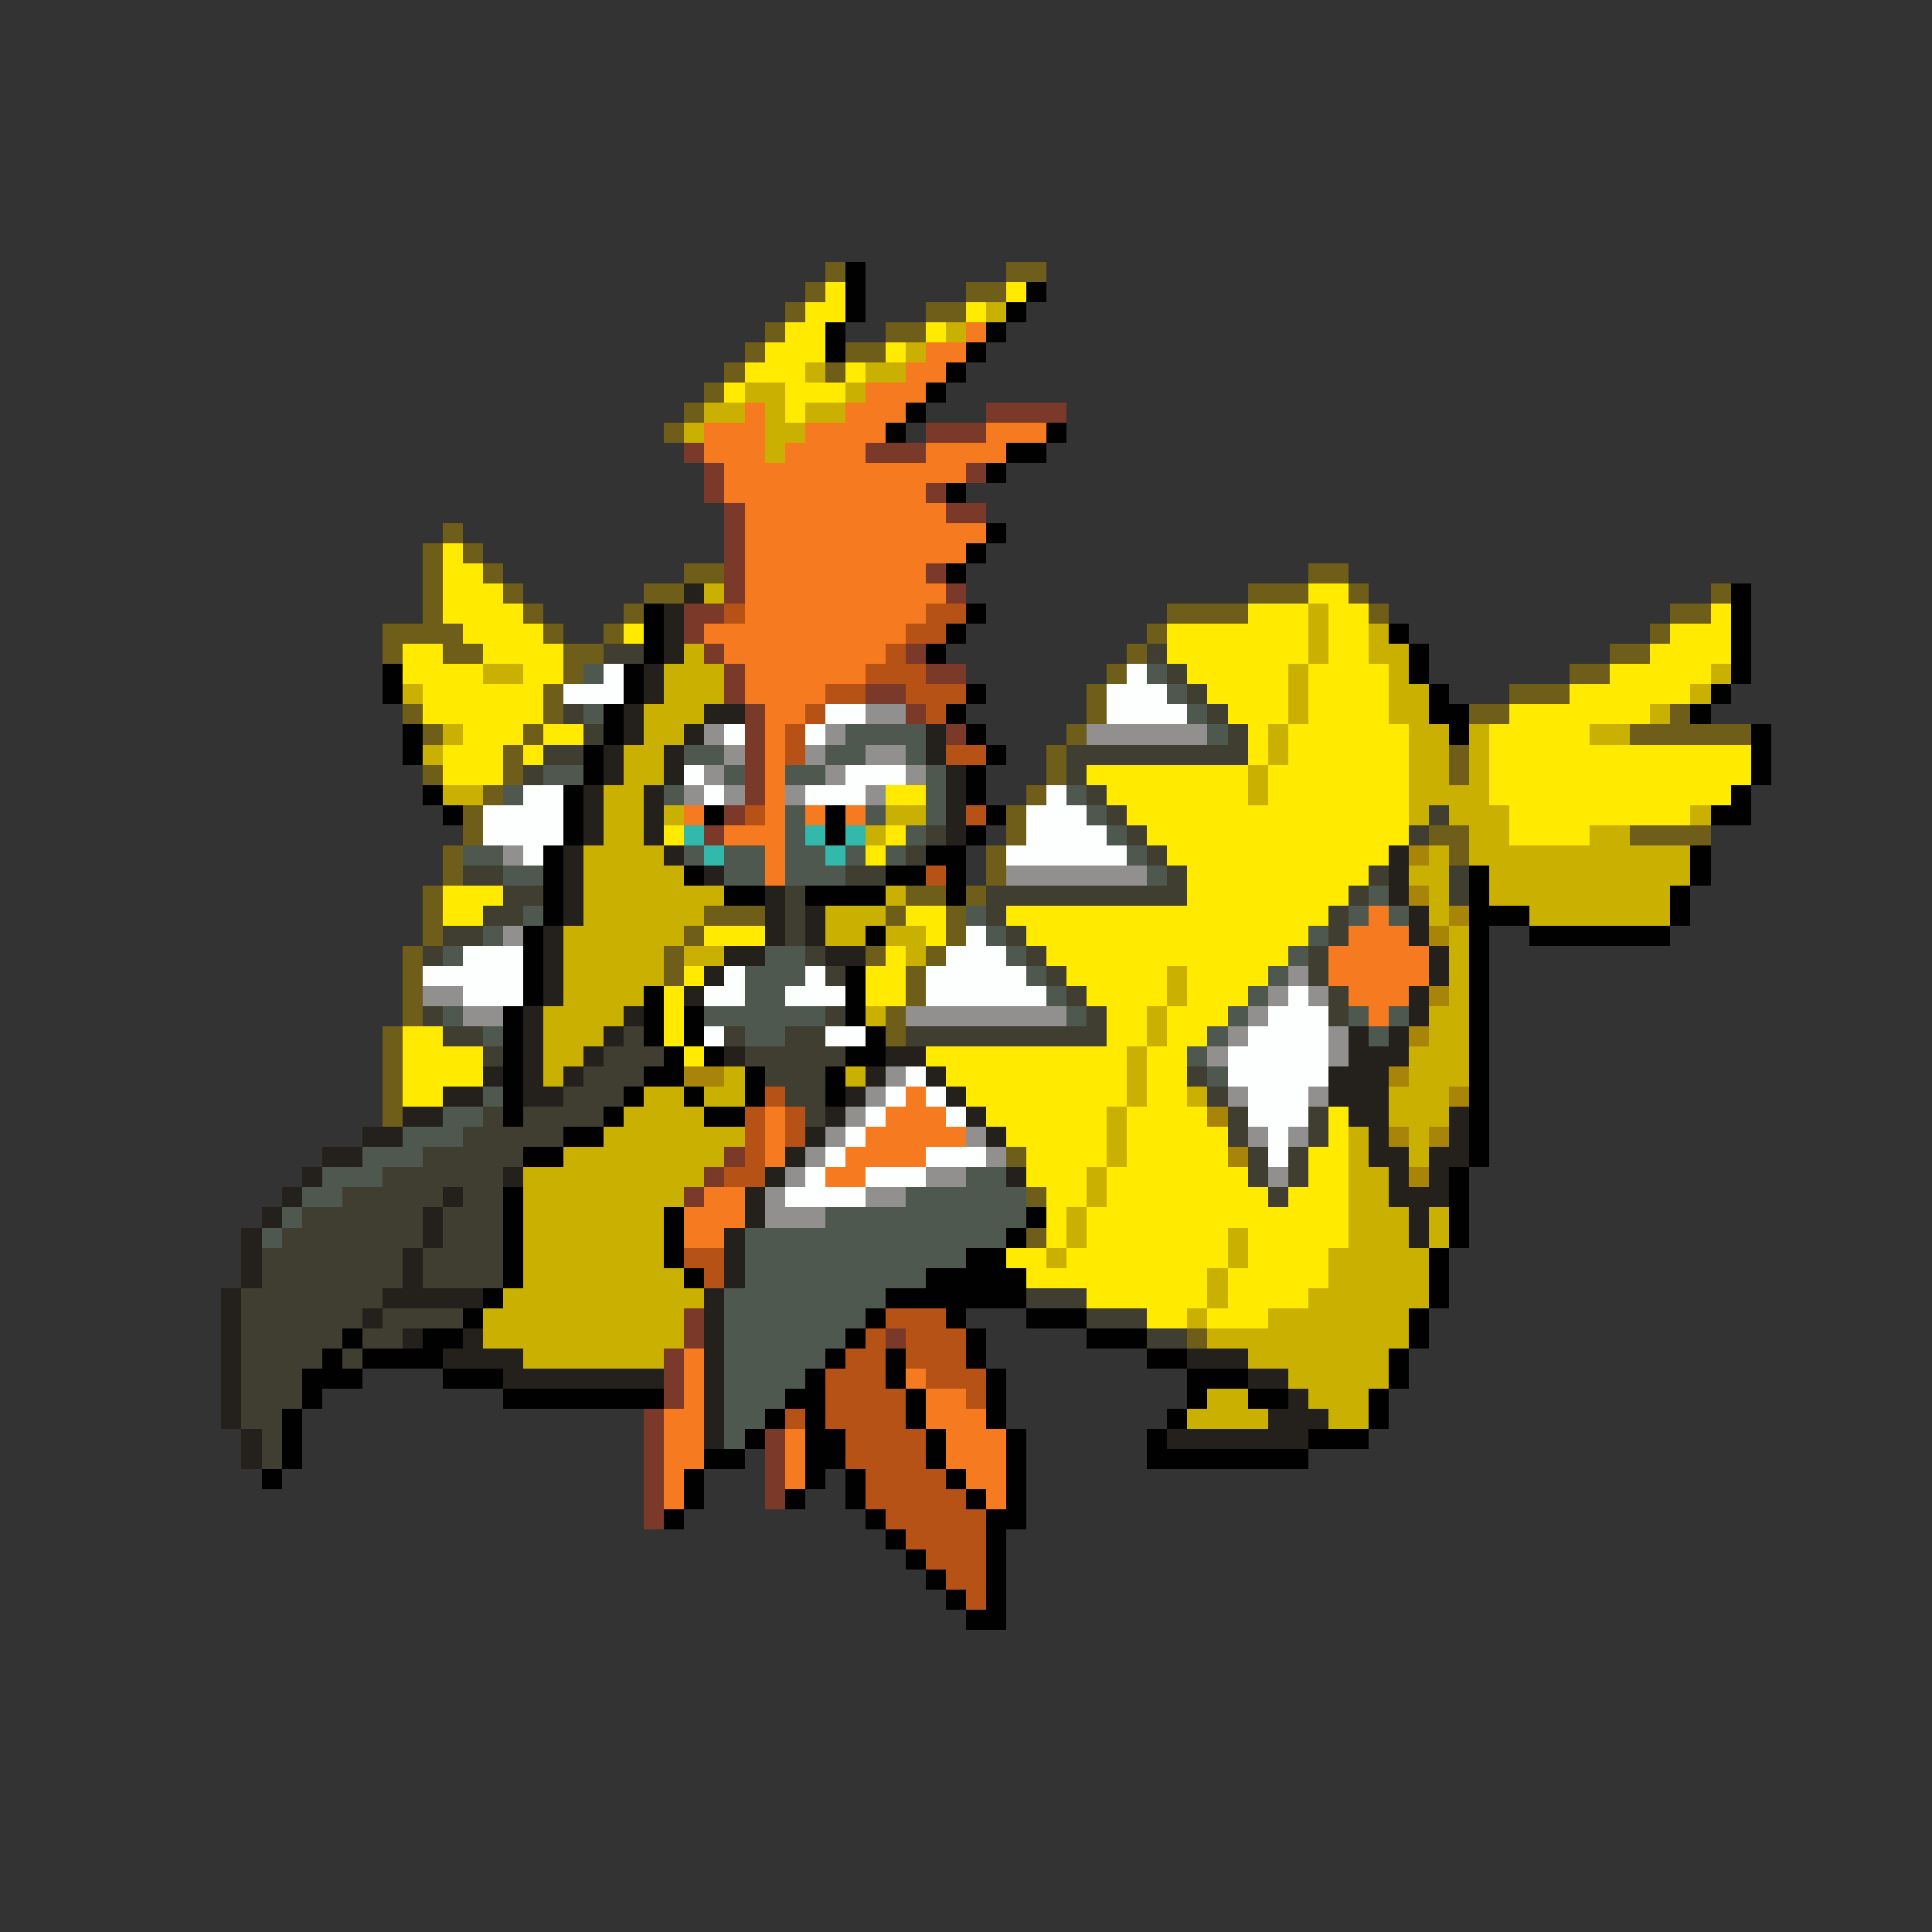 <svg xmlns="http://www.w3.org/2000/svg" viewBox="0 -0.5 96 96" shape-rendering="crispEdges">
<rect x="0" y="-0.5" width="96" height="96" fill="#333333" stroke="none"/>
<path stroke="#6e5e1a" d="M41 13h1M50 13h2M40 14h1M48 14h2M39 15h1M46 15h2M38 16h1M44 16h2M37 17h1M42 17h2M36 18h1M41 18h1M35 19h1M34 20h1M33 21h1M22 26h1M21 27h1M23 27h1M21 28h1M24 28h1M34 28h2M65 28h2M21 29h1M25 29h1M32 29h2M62 29h3M67 29h1M85 29h1M21 30h1M26 30h1M31 30h1M58 30h4M68 30h1M83 30h2M19 31h4M27 31h1M30 31h1M57 31h1M82 31h1M19 32h1M22 32h2M28 32h2M56 32h1M80 32h2M28 33h1M55 33h1M78 33h2M27 34h1M54 34h1M75 34h3M20 35h1M27 35h1M54 35h1M73 35h2M83 35h1M21 36h1M26 36h1M53 36h1M81 36h6M25 37h1M52 37h1M72 37h1M21 38h1M25 38h1M52 38h1M72 38h1M24 39h1M51 39h1M23 40h1M50 40h1M23 41h1M50 41h1M71 41h2M81 41h4M22 42h1M49 42h1M72 42h1M22 43h1M49 43h1M21 44h1M45 44h2M48 44h1M21 45h1M35 45h3M44 45h1M47 45h1M21 46h1M34 46h1M47 46h1M20 47h1M33 47h1M43 47h1M46 47h1M20 48h1M33 48h1M45 48h1M20 49h1M45 49h1M20 50h1M44 50h1M19 51h1M44 51h1M19 52h1M19 53h1M19 54h1M19 55h1M50 57h1M51 59h1M51 61h1M59 66h1" />
<path stroke="#010101" d="M42 13h1M42 14h1M51 14h1M42 15h1M50 15h1M41 16h1M49 16h1M41 17h1M48 17h1M47 18h1M46 19h1M45 20h1M44 21h1M52 21h1M50 22h2M49 23h1M47 24h1M49 26h1M48 27h1M47 28h1M86 29h1M32 30h1M48 30h1M86 30h1M32 31h1M47 31h1M69 31h1M86 31h1M32 32h1M46 32h1M70 32h1M86 32h1M19 33h1M31 33h1M70 33h1M86 33h1M19 34h1M31 34h1M48 34h1M71 34h1M85 34h1M30 35h1M47 35h1M71 35h2M84 35h1M20 36h1M30 36h1M48 36h1M72 36h1M87 36h1M20 37h1M29 37h1M49 37h1M87 37h1M29 38h1M48 38h1M87 38h1M21 39h1M28 39h1M48 39h1M86 39h1M22 40h1M28 40h1M35 40h1M41 40h1M49 40h1M85 40h2M28 41h1M41 41h1M48 41h1M27 42h1M46 42h2M84 42h1M27 43h1M34 43h1M44 43h2M47 43h1M73 43h1M84 43h1M27 44h1M36 44h2M40 44h4M47 44h1M73 44h1M83 44h1M27 45h1M73 45h3M83 45h1M26 46h1M43 46h1M73 46h1M76 46h7M26 47h1M73 47h1M26 48h1M42 48h1M73 48h1M26 49h1M32 49h1M42 49h1M73 49h1M25 50h1M32 50h1M34 50h1M42 50h1M73 50h1M25 51h1M32 51h1M34 51h1M43 51h1M73 51h1M25 52h1M33 52h1M35 52h1M42 52h2M73 52h1M25 53h1M32 53h2M37 53h1M41 53h1M73 53h1M25 54h1M31 54h1M34 54h1M37 54h1M41 54h1M73 54h1M25 55h1M30 55h1M35 55h2M73 55h1M28 56h2M73 56h1M26 57h2M73 57h1M72 58h1M25 59h1M72 59h1M25 60h1M33 60h1M51 60h1M72 60h1M25 61h1M33 61h1M50 61h1M72 61h1M25 62h1M33 62h1M48 62h2M71 62h1M25 63h1M34 63h1M46 63h5M71 63h1M24 64h1M44 64h7M71 64h1M23 65h1M43 65h1M47 65h1M51 65h3M70 65h1M17 66h1M21 66h2M42 66h1M48 66h1M54 66h3M70 66h1M16 67h1M18 67h4M41 67h1M44 67h1M48 67h1M57 67h2M69 67h1M15 68h3M22 68h3M40 68h1M44 68h1M49 68h1M59 68h3M69 68h1M15 69h1M25 69h8M39 69h2M45 69h1M49 69h1M59 69h1M62 69h2M68 69h1M14 70h1M38 70h1M40 70h1M45 70h1M49 70h1M58 70h1M68 70h1M14 71h1M37 71h1M40 71h2M46 71h1M50 71h1M57 71h1M65 71h3M14 72h1M35 72h2M40 72h2M46 72h1M50 72h1M57 72h8M13 73h1M34 73h1M40 73h1M42 73h1M47 73h1M50 73h1M34 74h1M39 74h1M42 74h1M48 74h1M50 74h1M33 75h1M43 75h1M49 75h2M44 76h1M49 76h1M45 77h1M49 77h1M46 78h1M49 78h1M47 79h1M49 79h1M48 80h2" />
<path stroke="#ffea00" d="M41 14h1M50 14h1M40 15h2M48 15h1M39 16h2M46 16h1M38 17h3M44 17h1M37 18h3M42 18h1M36 19h1M39 19h3M39 20h1M22 27h1M22 28h2M22 29h3M65 29h2M22 30h4M62 30h3M66 30h2M85 30h1M23 31h4M31 31h1M58 31h7M66 31h2M83 31h3M20 32h2M24 32h4M58 32h7M66 32h2M82 32h4M20 33h4M26 33h2M59 33h5M65 33h4M80 33h5M21 34h6M60 34h4M65 34h4M78 34h6M21 35h6M61 35h3M65 35h4M75 35h7M23 36h3M27 36h2M62 36h1M64 36h6M74 36h5M22 37h3M26 37h1M62 37h1M64 37h6M74 37h13M22 38h3M54 38h8M63 38h7M74 38h13M44 39h2M55 39h7M63 39h7M74 39h12M56 40h14M75 40h9M33 41h1M44 41h1M57 41h13M75 41h4M43 42h1M58 42h11M59 43h9M22 44h3M59 44h8M22 45h2M45 45h2M50 45h16M35 46h3M46 46h1M51 46h14M44 47h1M52 47h12M34 48h1M43 48h2M53 48h5M59 48h4M33 49h1M43 49h2M54 49h4M59 49h3M33 50h1M55 50h2M58 50h3M20 51h2M33 51h1M55 51h2M58 51h2M20 52h4M34 52h1M46 52h10M57 52h2M20 53h4M47 53h9M57 53h2M20 54h2M48 54h8M57 54h2M49 55h6M56 55h4M66 55h1M50 56h5M56 56h5M66 56h1M51 57h4M56 57h5M65 57h2M51 58h3M55 58h7M65 58h2M52 59h2M55 59h8M64 59h3M52 60h1M54 60h13M52 61h1M54 61h7M62 61h5M50 62h2M53 62h8M62 62h4M51 63h9M61 63h5M54 64h6M61 64h4M57 65h2M60 65h3" />
<path stroke="#cab000" d="M49 15h1M47 16h1M45 17h1M40 18h1M43 18h2M37 19h2M42 19h1M35 20h2M38 20h1M40 20h2M34 21h1M38 21h2M38 22h1M35 29h1M65 30h1M65 31h1M68 31h1M34 32h1M65 32h1M68 32h2M24 33h2M33 33h3M64 33h1M69 33h1M85 33h1M20 34h1M33 34h3M64 34h1M69 34h2M84 34h1M32 35h3M64 35h1M69 35h2M82 35h1M22 36h1M32 36h2M63 36h1M70 36h2M73 36h1M79 36h2M21 37h1M31 37h2M63 37h1M70 37h2M73 37h1M31 38h2M62 38h1M70 38h2M73 38h1M22 39h2M30 39h2M62 39h1M70 39h4M30 40h2M33 40h1M44 40h2M70 40h1M72 40h3M84 40h1M30 41h2M43 41h1M73 41h2M79 41h2M29 42h4M71 42h1M73 42h11M29 43h5M70 43h2M74 43h10M29 44h7M44 44h1M71 44h1M74 44h9M29 45h6M41 45h3M71 45h1M76 45h7M28 46h6M41 46h2M44 46h2M72 46h1M28 47h5M34 47h2M45 47h1M72 47h1M28 48h5M58 48h1M72 48h1M28 49h4M58 49h1M72 49h1M27 50h4M43 50h1M57 50h1M71 50h2M27 51h3M57 51h1M71 51h2M27 52h2M56 52h1M70 52h3M27 53h1M36 53h1M42 53h1M56 53h1M70 53h3M32 54h2M35 54h2M56 54h1M59 54h1M69 54h3M31 55h4M55 55h1M69 55h3M30 56h7M55 56h1M67 56h1M70 56h1M28 57h8M55 57h1M67 57h1M70 57h1M26 58h9M54 58h1M67 58h2M26 59h8M54 59h1M67 59h2M26 60h7M53 60h1M67 60h3M71 60h1M26 61h7M53 61h1M61 61h1M67 61h3M71 61h1M26 62h7M52 62h1M61 62h1M66 62h5M26 63h8M60 63h1M66 63h5M25 64h10M60 64h1M65 64h6M24 65h10M59 65h1M63 65h7M24 66h10M60 66h10M26 67h7M62 67h7M64 68h5M60 69h2M65 69h3M59 70h4M66 70h2" />
<path stroke="#f67b20" d="M48 16h1M46 17h2M45 18h2M43 19h3M37 20h1M42 20h3M35 21h3M40 21h4M49 21h3M35 22h3M39 22h4M46 22h4M36 23h12M36 24h10M37 25h10M37 26h12M37 27h11M37 28h9M37 29h10M37 30h9M35 31h10M36 32h8M37 33h6M37 34h4M38 35h2M38 36h1M38 37h1M38 38h1M38 39h1M34 40h1M38 40h1M40 40h1M42 40h1M36 41h3M38 42h1M38 43h1M68 45h1M67 46h3M66 47h5M66 48h5M67 49h3M68 50h1M45 54h1M38 55h1M44 55h3M38 56h1M43 56h5M38 57h1M42 57h4M41 58h2M35 59h2M34 60h3M34 61h2M34 67h1M34 68h1M45 68h1M34 69h1M46 69h2M33 70h2M46 70h3M33 71h2M39 71h1M47 71h3M33 72h2M39 72h1M47 72h3M33 73h1M39 73h1M48 73h2M33 74h1M49 74h1" />
<path stroke="#7b3929" d="M49 20h4M46 21h3M34 22h1M43 22h3M35 23h1M48 23h1M35 24h1M46 24h1M36 25h1M47 25h2M36 26h1M36 27h1M36 28h1M46 28h1M36 29h1M47 29h1M34 30h2M34 31h1M35 32h1M45 32h1M36 33h1M46 33h2M36 34h1M43 34h2M37 35h1M45 35h1M37 36h1M47 36h1M37 37h1M37 38h1M37 39h1M36 40h1M35 41h1M36 57h1M35 58h1M34 59h1M34 65h1M34 66h1M44 66h1M33 67h1M33 68h1M33 69h1M32 70h1M32 71h1M38 71h1M32 72h1M38 72h1M32 73h1M38 73h1M32 74h1M38 74h1M32 75h1" />
<path stroke="#24211c" d="M34 29h1M33 30h1M33 31h1M33 32h1M32 33h1M32 34h1M31 35h1M35 35h2M31 36h1M34 36h1M46 36h1M30 37h1M33 37h1M46 37h1M30 38h1M33 38h1M47 38h1M29 39h1M32 39h1M47 39h1M29 40h1M32 40h1M47 40h1M29 41h1M32 41h1M47 41h1M28 42h1M33 42h1M69 42h1M28 43h1M35 43h1M69 43h1M28 44h1M38 44h1M69 44h1M28 45h1M38 45h1M40 45h1M70 45h1M27 46h1M38 46h1M40 46h1M70 46h1M27 47h1M36 47h2M41 47h2M71 47h1M27 48h1M35 48h1M71 48h1M27 49h1M34 49h1M70 49h1M26 50h1M31 50h1M70 50h1M26 51h1M30 51h1M67 51h1M69 51h1M26 52h1M29 52h1M36 52h1M44 52h2M67 52h3M24 53h1M26 53h1M28 53h1M43 53h1M46 53h1M66 53h3M22 54h2M26 54h2M42 54h1M47 54h1M66 54h3M20 55h2M41 55h1M48 55h1M67 55h2M72 55h1M18 56h2M40 56h1M49 56h1M68 56h1M72 56h1M16 57h2M39 57h1M68 57h2M71 57h2M15 58h1M25 58h1M38 58h1M50 58h1M69 58h1M71 58h1M14 59h1M22 59h1M37 59h1M69 59h3M13 60h1M21 60h1M37 60h1M70 60h1M12 61h1M21 61h1M36 61h1M70 61h1M12 62h1M20 62h1M36 62h1M12 63h1M20 63h1M36 63h1M11 64h1M19 64h5M35 64h1M11 65h1M18 65h1M35 65h1M11 66h1M20 66h1M23 66h1M35 66h1M11 67h1M22 67h4M35 67h1M59 67h3M11 68h1M25 68h8M35 68h1M62 68h2M11 69h1M35 69h1M64 69h1M11 70h1M35 70h1M63 70h3M12 71h1M35 71h1M58 71h7M12 72h1" />
<path stroke="#b65216" d="M36 30h1M46 30h2M45 31h2M44 32h1M43 33h3M41 34h2M45 34h3M40 35h1M46 35h1M39 36h1M39 37h1M47 37h2M37 40h1M48 40h1M46 43h1M38 54h1M37 55h1M39 55h1M37 56h1M39 56h1M37 57h1M36 58h2M34 62h2M35 63h1M44 65h3M43 66h1M45 66h3M42 67h2M45 67h3M41 68h3M46 68h3M41 69h4M48 69h1M39 70h1M41 70h4M42 71h4M42 72h4M43 73h4M43 74h5M44 75h5M45 76h4M46 77h3M47 78h2M48 79h1" />
<path stroke="#3f3e30" d="M30 32h2M57 32h1M58 33h1M59 34h1M28 35h1M60 35h1M29 36h1M61 36h1M27 37h2M53 37h9M26 38h1M53 38h1M54 39h1M55 40h1M71 40h1M46 41h1M56 41h1M70 41h1M45 42h1M57 42h1M23 43h2M42 43h2M58 43h1M68 43h1M72 43h1M25 44h2M39 44h1M49 44h10M67 44h1M72 44h1M24 45h2M39 45h1M49 45h1M66 45h1M22 46h2M39 46h1M50 46h1M66 46h1M21 47h1M40 47h1M51 47h1M65 47h1M41 48h1M52 48h1M65 48h1M53 49h1M66 49h1M21 50h1M41 50h1M54 50h1M66 50h1M22 51h2M31 51h1M36 51h1M39 51h2M45 51h10M24 52h1M30 52h3M37 52h5M29 53h3M38 53h3M59 53h1M28 54h3M39 54h2M60 54h1M24 55h1M26 55h4M40 55h1M61 55h1M65 55h1M23 56h5M61 56h1M65 56h1M21 57h5M62 57h1M64 57h1M19 58h6M62 58h1M64 58h1M17 59h5M23 59h2M63 59h1M15 60h6M22 60h3M14 61h7M22 61h3M13 62h7M21 62h4M13 63h7M21 63h4M12 64h7M51 64h3M12 65h6M19 65h4M54 65h3M12 66h5M18 66h2M57 66h2M12 67h4M17 67h1M12 68h3M12 69h3M12 70h2M13 71h1M13 72h1" />
<path stroke="#4f584e" d="M29 33h1M57 33h1M58 34h1M29 35h1M59 35h1M42 36h4M60 36h1M34 37h2M41 37h2M45 37h1M27 38h2M36 38h1M39 38h2M46 38h1M25 39h1M33 39h1M46 39h1M53 39h1M39 40h1M43 40h1M46 40h1M54 40h1M39 41h1M45 41h1M55 41h1M23 42h2M34 42h1M36 42h2M39 42h2M42 42h1M44 42h1M56 42h1M25 43h2M36 43h2M39 43h3M57 43h1M68 44h1M26 45h1M48 45h1M67 45h1M69 45h1M24 46h1M49 46h1M65 46h1M22 47h1M38 47h2M50 47h1M64 47h1M37 48h3M51 48h1M63 48h1M37 49h2M52 49h1M62 49h1M22 50h1M35 50h6M53 50h1M61 50h1M67 50h1M69 50h1M24 51h1M37 51h2M60 51h1M68 51h1M59 52h1M60 53h1M24 54h1M22 55h2M20 56h3M18 57h3M16 58h3M48 58h2M15 59h2M45 59h6M14 60h1M41 60h10M13 61h1M37 61h13M37 62h11M37 63h9M36 64h8M36 65h7M36 66h6M36 67h5M36 68h4M36 69h3M36 70h2M36 71h1" />
<path stroke="#fdffff" d="M30 33h1M56 33h1M28 34h3M55 34h3M41 35h2M55 35h4M36 36h1M40 36h1M34 38h1M42 38h3M26 39h2M35 39h1M40 39h3M52 39h1M24 40h4M51 40h3M24 41h4M51 41h4M26 42h1M50 42h6M48 46h1M23 47h3M47 47h3M21 48h5M36 48h1M40 48h1M46 48h5M23 49h3M35 49h2M39 49h3M46 49h6M64 49h1M63 50h3M35 51h1M41 51h2M62 51h4M61 52h5M45 53h1M61 53h5M44 54h1M46 54h1M62 54h3M43 55h1M47 55h1M62 55h3M42 56h1M63 56h1M41 57h1M46 57h3M63 57h1M40 58h1M43 58h3M39 59h4" />
<path stroke="#91908e" d="M43 35h2M35 36h1M41 36h1M54 36h6M36 37h1M40 37h1M43 37h2M35 38h1M41 38h1M45 38h1M34 39h1M36 39h1M39 39h1M43 39h1M25 42h1M50 43h7M25 46h1M64 48h1M21 49h2M63 49h1M65 49h1M23 50h2M45 50h8M62 50h1M61 51h1M66 51h1M60 52h1M66 52h1M44 53h1M43 54h1M61 54h1M65 54h1M42 55h1M41 56h1M48 56h1M62 56h1M64 56h1M40 57h1M49 57h1M39 58h1M46 58h2M63 58h1M38 59h1M43 59h2M38 60h3" />
<path stroke="#32b9ab" d="M34 41h1M40 41h1M42 41h1M35 42h1M41 42h1" />
<path stroke="#a88409" d="M70 42h1M70 44h1M72 45h1M71 46h1M71 49h1M70 51h1M34 53h2M69 53h1M72 54h1M60 55h1M69 56h1M71 56h1M61 57h1M70 58h1" />
</svg>